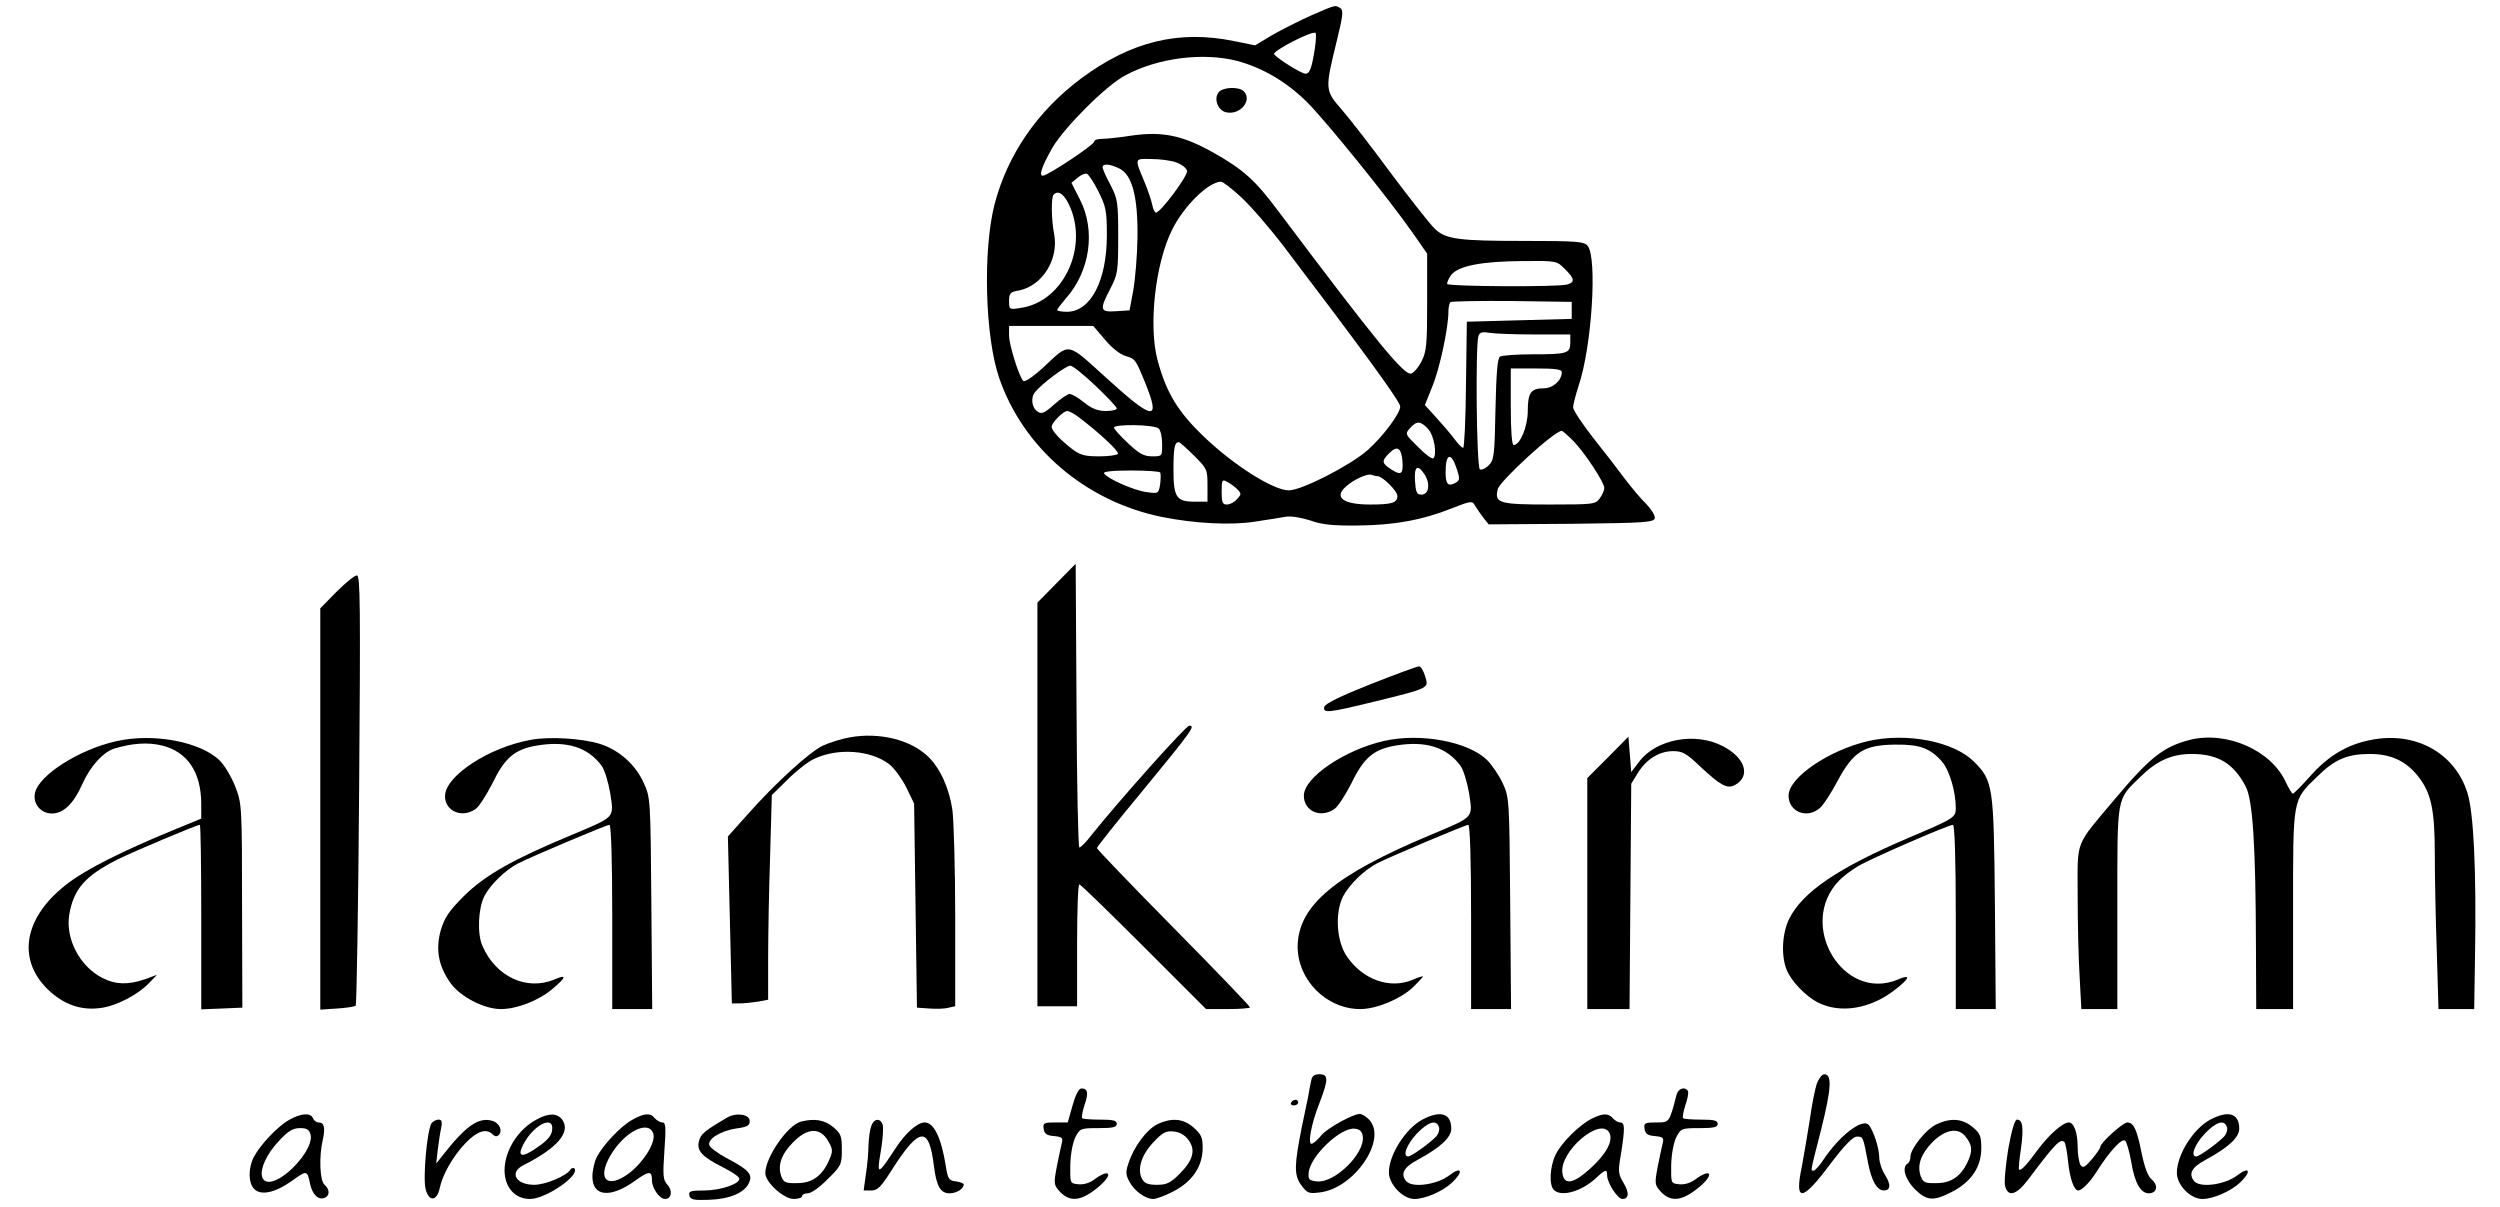 <svg xmlns="http://www.w3.org/2000/svg" width="882pt" height="426pt" viewBox="0 0 882 426" preserveAspectRatio="xMidYMid meet"><g transform="translate(0,426) scale(0.1,-0.1)" fill="#000000" stroke="none"><path d="M4627 4206 c-43 -19 -106 -51 -139 -70 l-60 -36 -74 15 c-195 40 -364 -1 -540 -132 -154 -115 -259 -268 -305 -443 -42 -163 -34 -467 16 -613 85 -248 305 -436 575 -491 115 -23 245 -30 330 -16 41 6 89 14 107 17 18 3 54 -3 85 -13 41 -15 80 -19 168 -18 128 1 228 19 333 61 67 26 71 27 81 9 6 -10 19 -29 29 -42 l19 -24 291 2 c263 3 292 5 295 20 2 9 -12 31 -30 50 -19 18 -52 58 -75 88 -22 30 -73 96 -112 145 -39 50 -71 98 -71 108 0 10 9 43 19 75 47 137 67 454 32 495 -12 15 -41 17 -225 17 -230 0 -275 6 -313 42 -14 12 -83 100 -153 193 -69 94 -149 197 -177 229 -59 68 -59 70 -16 245 21 86 23 105 12 112 -19 12 -14 13 -102 -25z m12 -116 c-11 -70 -18 -90 -33 -90 -15 0 -101 54 -111 69 -6 11 133 83 146 75 3 -2 2 -26 -2 -54z m-274 -45 c89 -24 173 -73 246 -145 68 -68 288 -340 374 -463 l50 -72 0 -170 c0 -150 -2 -175 -20 -210 -11 -22 -28 -41 -37 -43 -26 -5 -123 114 -465 569 -85 114 -125 150 -233 211 -107 60 -178 75 -285 60 -44 -7 -93 -12 -108 -12 -15 0 -27 -4 -27 -10 0 -11 -164 -120 -181 -120 -15 0 -2 36 34 99 44 74 190 220 257 255 115 62 274 82 395 51z m-215 -358 c19 -7 36 -20 38 -30 3 -17 -93 -147 -110 -147 -4 0 -10 12 -13 28 -3 15 -15 50 -26 77 -37 89 -38 85 22 84 30 0 70 -5 89 -12z m-200 -22 c45 -23 65 -101 63 -245 -1 -63 -8 -146 -15 -185 l-13 -70 -47 -3 c-58 -4 -60 5 -20 81 25 49 27 59 27 182 0 123 -2 133 -27 182 -16 29 -28 57 -28 63 0 14 26 12 60 -5z m-75 -80 c27 -54 30 -69 30 -155 0 -160 -57 -270 -141 -270 -19 0 -34 3 -34 6 0 4 14 22 31 42 85 96 105 239 49 348 l-30 59 22 18 c11 10 26 16 32 14 6 -1 25 -30 41 -62z m504 -21 c33 -30 102 -110 153 -177 276 -363 408 -544 408 -561 0 -25 -61 -106 -116 -155 -62 -54 -232 -141 -277 -141 -54 0 -192 87 -296 186 -94 89 -136 157 -167 273 -33 121 -8 344 52 462 41 82 126 166 171 168 6 1 39 -24 72 -55z m-610 -21 c75 -148 -14 -346 -166 -369 -43 -7 -43 -6 -43 24 0 27 4 32 34 37 83 16 142 110 125 199 -10 51 -11 130 -2 139 15 16 34 5 52 -30z m1752 -232 c35 -35 36 -47 7 -55 -34 -9 -416 -7 -422 2 -2 4 4 18 13 31 25 33 107 49 254 50 118 1 119 1 148 -28z m24 -146 l0 -30 -185 -5 -185 -5 -3 -222 c-1 -123 -6 -223 -10 -223 -5 0 -19 15 -32 33 -13 17 -42 51 -64 75 l-39 43 26 65 c26 62 57 207 57 264 0 15 3 30 7 34 4 3 102 5 217 4 l211 -3 0 -30z m-1647 -103 c24 -29 53 -52 73 -58 34 -10 35 -11 69 -94 56 -138 30 -135 -135 15 -145 131 -128 128 -225 38 -36 -33 -65 -52 -70 -47 -15 16 -50 127 -50 161 l0 33 148 0 149 0 41 -48z m1513 18 l129 0 0 -29 c0 -38 -11 -41 -133 -41 -56 0 -108 -4 -115 -8 -9 -6 -13 -57 -16 -186 -3 -163 -5 -179 -24 -198 -11 -11 -25 -17 -31 -14 -12 8 -16 441 -5 471 5 13 14 15 37 11 16 -3 87 -6 158 -6z m-1546 -181 c41 -39 75 -75 75 -80 0 -5 -17 -9 -39 -9 -27 0 -49 8 -76 30 -21 17 -44 30 -51 30 -8 0 -32 -17 -55 -37 -32 -29 -44 -35 -57 -26 -22 13 -27 50 -10 70 23 29 109 93 124 93 8 0 48 -32 89 -71z m1645 48 c0 -29 -31 -57 -64 -57 -45 0 -56 -16 -56 -79 0 -56 -27 -121 -50 -121 -6 0 -10 50 -10 135 l0 135 90 0 c66 0 90 -3 90 -13z m-1704 -159 c75 -57 143 -121 138 -129 -3 -5 -33 -9 -66 -9 -51 0 -67 4 -97 27 -40 31 -70 63 -71 77 0 14 41 56 55 56 7 0 25 -10 41 -22z m1232 -41 c21 -22 33 -89 19 -104 -4 -4 -29 14 -54 40 -46 45 -47 46 -28 67 23 26 37 25 63 -3z m-950 1 c7 -7 12 -31 12 -55 0 -43 0 -43 -35 -43 -29 0 -46 9 -85 46 -28 26 -50 51 -50 55 0 14 144 11 158 -3z m1464 -45 c41 -43 108 -145 108 -165 0 -8 -7 -24 -16 -36 -15 -21 -21 -22 -178 -22 -178 0 -194 5 -182 54 8 30 200 206 226 206 3 0 22 -17 42 -37z m-1340 -50 c46 -46 48 -49 48 -105 l0 -58 -44 0 c-66 0 -76 15 -76 114 0 76 4 96 19 96 3 0 27 -21 53 -47z m736 -21 c3 -46 -5 -51 -43 -26 -30 20 -31 28 -4 55 29 29 43 19 47 -29z m192 -28 c10 -30 10 -38 -1 -45 -29 -18 -39 -9 -39 34 0 69 20 74 40 11z m-114 -18 c21 -33 15 -71 -11 -71 -17 0 -20 8 -23 48 -3 52 9 61 34 23z m-933 7 c3 -5 2 -23 0 -42 -6 -33 -6 -33 -49 -27 -44 6 -137 47 -149 66 -4 6 28 10 94 10 55 0 102 -3 104 -7z m767 -13 c17 0 70 -52 70 -70 0 -24 -19 -30 -96 -30 -95 0 -129 25 -86 63 27 25 76 47 90 42 8 -3 17 -5 22 -5z m-495 -46 c15 -15 15 -18 -1 -35 -9 -11 -25 -19 -36 -19 -15 0 -18 8 -18 45 0 42 2 45 19 35 11 -5 27 -17 36 -26z"></path><path d="M4300 3935 c-19 -22 -4 -64 25 -71 49 -12 95 42 63 74 -17 17 -73 15 -88 -3z"></path><path d="M3728 2203 l-68 -69 0 -712 0 -712 70 0 70 0 0 215 c0 118 3 215 8 215 4 0 106 -99 227 -220 l220 -220 77 0 c43 0 78 3 78 6 0 4 -121 130 -270 281 -148 150 -270 277 -270 281 0 4 72 95 161 202 176 214 187 230 165 230 -12 0 -245 -261 -346 -387 -18 -24 -37 -43 -42 -43 -4 0 -9 225 -10 500 l-3 501 -67 -68z"></path><path d="M1187 2172 l-57 -58 0 -708 0 -708 60 4 c33 2 62 7 65 10 3 3 9 346 12 762 5 655 4 756 -8 756 -8 0 -40 -26 -72 -58z"></path><path d="M4835 1846 c-106 -42 -161 -69 -163 -80 -5 -23 14 -21 174 18 199 49 195 47 182 90 -6 20 -16 36 -22 35 -6 0 -83 -28 -171 -63z"></path><path d="M3000 1659 c-30 -5 -74 -19 -98 -30 -48 -24 -165 -130 -266 -244 l-68 -76 7 -294 7 -295 27 0 c14 0 43 3 64 6 l37 7 0 147 c0 81 3 243 7 361 l6 214 56 55 c31 31 73 64 94 73 82 39 199 31 264 -19 17 -13 44 -50 60 -81 l28 -58 5 -360 5 -360 44 -3 c25 -2 55 -1 68 3 l23 5 0 313 c0 171 -5 343 -10 380 -11 76 -44 149 -87 189 -61 58 -169 85 -273 67z"></path><path d="M410 1645 c-130 -29 -270 -118 -286 -180 -10 -39 19 -75 59 -75 41 0 77 35 107 103 28 63 73 113 113 126 63 19 118 23 168 11 90 -22 139 -94 139 -207 l0 -51 -102 -42 c-175 -72 -300 -135 -364 -183 -158 -117 -188 -268 -75 -378 55 -53 117 -75 187 -65 55 7 131 47 170 88 l28 29 -43 -16 c-59 -20 -104 -19 -150 5 -79 40 -130 137 -117 221 15 92 56 139 171 197 59 29 279 122 290 122 3 0 5 -146 5 -325 l0 -326 73 3 72 3 -1 360 c0 353 -1 361 -24 420 -13 33 -37 74 -54 91 -67 67 -235 99 -366 69z"></path><path d="M1873 1650 c-149 -27 -303 -128 -303 -199 0 -53 60 -79 108 -45 12 8 38 49 59 90 44 91 79 121 159 134 103 17 178 -6 226 -71 11 -14 24 -58 31 -98 13 -88 20 -81 -137 -147 -207 -86 -305 -142 -378 -214 -54 -54 -69 -76 -83 -122 -19 -68 -8 -127 35 -187 35 -48 118 -91 177 -91 56 0 132 29 182 71 50 42 52 53 6 33 -97 -40 -206 10 -253 119 -19 43 -15 132 7 176 21 40 74 92 119 115 47 24 312 136 322 136 6 0 10 -118 10 -325 l0 -325 71 0 70 0 -3 373 c-3 368 -3 373 -27 425 -29 65 -88 117 -156 138 -63 19 -175 26 -242 14z"></path><path d="M4883 1646 c-140 -32 -283 -129 -283 -193 0 -55 59 -81 108 -47 13 9 39 50 60 91 44 91 79 120 158 133 103 17 178 -6 226 -71 11 -14 24 -58 31 -98 13 -88 20 -81 -137 -147 -337 -141 -466 -249 -468 -393 0 -119 102 -221 221 -221 56 0 139 34 184 75 20 20 37 37 37 40 0 2 -17 -3 -37 -12 -79 -33 -174 0 -230 81 -38 53 -44 154 -15 213 22 42 74 93 120 117 47 24 312 136 322 136 6 0 10 -118 10 -325 l0 -325 71 0 70 0 -3 373 c-3 364 -3 373 -26 423 -13 28 -38 65 -56 83 -67 65 -235 96 -363 67z"></path><path d="M5673 1588 l-73 -73 0 -408 0 -407 75 0 74 0 3 398 3 397 24 39 c30 48 75 76 124 76 33 0 47 -8 95 -54 72 -67 95 -80 122 -66 58 31 38 97 -43 138 -96 50 -234 24 -293 -54 l-29 -38 -5 63 -5 62 -72 -73z"></path><path d="M6593 1646 c-140 -32 -283 -129 -283 -193 0 -56 63 -83 109 -45 12 9 41 53 64 97 56 104 93 127 205 128 86 1 123 -13 165 -62 25 -30 47 -105 47 -161 0 -34 -4 -37 -167 -106 -248 -106 -373 -190 -421 -286 -25 -52 -29 -131 -8 -181 16 -39 66 -91 108 -113 79 -41 186 -24 272 43 55 42 59 58 11 37 -193 -80 -356 194 -207 349 14 15 45 38 67 51 45 27 319 146 335 146 6 0 10 -118 10 -325 l0 -325 71 0 70 0 -3 373 c-4 417 -6 432 -75 501 -71 70 -235 102 -370 72z"></path><path d="M7727 1650 c-94 -24 -141 -61 -264 -207 -146 -174 -133 -141 -133 -343 0 -96 3 -226 7 -287 l6 -113 64 0 63 0 0 358 c0 402 -4 378 82 462 57 56 110 80 180 80 93 0 148 -33 191 -115 25 -48 35 -209 36 -562 l1 -223 65 0 65 0 0 350 c0 399 -3 385 87 472 60 59 105 78 183 78 73 0 125 -23 168 -75 49 -60 62 -119 62 -279 0 -77 3 -232 7 -343 l6 -203 63 0 63 0 3 193 c5 295 -5 502 -27 570 -44 140 -182 217 -338 187 -86 -16 -154 -57 -218 -130 -30 -33 -56 -60 -60 -60 -3 0 -14 18 -24 39 -50 113 -208 183 -338 151z"></path><path d="M4626 448 c-3 -13 -8 -39 -11 -58 -4 -19 -14 -66 -22 -105 -27 -136 -28 -170 -3 -205 21 -29 27 -32 65 -27 121 13 239 184 177 255 -11 12 -26 22 -35 22 -24 0 -116 -51 -135 -75 -9 -11 -23 -25 -31 -29 -20 -13 -7 65 25 145 31 81 31 99 -1 99 -18 0 -26 -6 -29 -22z m182 -198 c7 -60 -99 -164 -161 -158 -28 3 -32 6 -30 30 4 58 113 162 163 156 18 -2 26 -10 28 -28z"></path><path d="M6410 438 c-6 -18 -18 -76 -25 -128 -8 -52 -21 -126 -28 -165 -27 -128 0 -126 100 8 50 66 80 97 94 97 22 0 22 1 39 -90 12 -65 32 -100 56 -100 24 0 26 20 5 54 -12 18 -21 46 -21 62 0 34 -22 100 -38 116 -23 23 -104 -40 -160 -125 -13 -20 -29 -37 -33 -37 -12 0 -14 -12 27 149 35 141 38 191 10 191 -8 0 -19 -15 -26 -32z"></path><path d="M3784 360 l-17 -60 -44 0 c-40 0 -44 -2 -41 -22 2 -18 11 -24 36 -26 29 -3 33 -6 28 -25 -3 -12 -11 -50 -18 -85 -11 -59 -10 -63 12 -87 37 -39 79 -32 143 24 46 42 29 58 -22 20 -17 -13 -39 -19 -57 -17 -29 3 -29 3 -28 69 1 39 9 79 18 97 16 31 19 32 81 32 51 0 65 3 65 15 0 12 -13 15 -58 15 -32 0 -61 2 -64 5 -3 3 1 24 8 46 15 43 12 59 -11 59 -9 0 -21 -24 -31 -60z"></path><path d="M5915 398 c-26 -100 -25 -98 -72 -98 -40 0 -44 -2 -41 -22 2 -18 11 -24 36 -26 29 -3 33 -6 28 -25 -3 -12 -11 -50 -18 -85 -11 -59 -10 -63 12 -87 37 -39 79 -32 143 24 46 42 29 58 -22 20 -17 -13 -39 -19 -57 -17 -29 3 -29 3 -28 69 1 39 9 79 18 97 16 31 19 32 81 32 51 0 65 3 65 15 0 12 -13 15 -58 15 -32 0 -61 2 -64 5 -3 3 1 24 8 46 8 22 12 45 9 50 -11 17 -34 9 -40 -13z"></path><path d="M4555 370 c-3 -5 1 -10 9 -10 9 0 16 5 16 10 0 6 -4 10 -9 10 -6 0 -13 -4 -16 -10z"></path><path d="M1020 309 c-41 -23 -103 -89 -125 -132 -20 -40 -19 -91 2 -112 24 -24 74 -13 133 29 53 38 54 38 64 -11 8 -37 29 -58 51 -49 19 7 19 30 0 46 -17 14 -20 101 -6 160 9 41 5 60 -15 60 -8 0 -17 7 -20 15 -8 20 -42 18 -84 -6z m76 -53 c7 -31 -31 -92 -84 -135 -103 -81 -123 14 -25 117 30 32 47 42 71 42 25 0 33 -5 38 -24z"></path><path d="M1896 312 c-68 -35 -116 -111 -116 -182 1 -60 37 -100 90 -100 56 0 179 85 156 108 -4 3 -10 1 -14 -5 -14 -22 -88 -53 -127 -53 -66 0 -90 44 -37 70 119 60 166 116 136 159 -17 24 -47 25 -88 3z m52 -39 c-2 -19 -17 -37 -51 -60 -55 -39 -74 -36 -51 9 36 70 109 106 102 51z"></path><path d="M2230 309 c-41 -23 -103 -89 -125 -132 -8 -16 -15 -47 -15 -68 0 -71 64 -77 150 -15 50 36 60 36 60 2 0 -28 27 -66 46 -66 23 0 28 29 9 50 -16 17 -17 32 -11 120 6 83 5 100 -7 100 -8 0 -20 7 -27 15 -16 20 -37 18 -80 -6z m75 -49 c9 -30 -33 -98 -84 -138 -78 -59 -117 -23 -67 62 49 84 135 127 151 76z"></path><path d="M2565 317 c-80 -47 -93 -58 -99 -83 -9 -34 11 -55 84 -92 30 -15 56 -32 58 -39 5 -19 -65 -43 -125 -43 -47 0 -54 -3 -51 -17 3 -15 14 -18 67 -16 73 2 127 24 143 59 15 31 0 47 -80 89 -31 17 -58 37 -60 46 -4 22 42 50 97 58 37 5 46 10 46 26 0 24 -48 31 -80 12z"></path><path d="M5018 310 c-59 -32 -118 -124 -118 -186 0 -42 49 -94 90 -94 38 0 100 27 133 58 41 39 34 59 -9 26 -44 -34 -132 -46 -153 -21 -21 26 -9 49 42 76 79 43 117 78 117 109 0 54 -38 66 -102 32z m58 -25 c4 -8 0 -23 -7 -32 -18 -21 -89 -73 -101 -73 -21 0 -5 43 30 80 40 42 69 51 78 25z"></path><path d="M5615 313 c-43 -22 -104 -82 -126 -125 -21 -42 -25 -108 -7 -126 26 -26 98 -6 150 43 32 30 38 31 38 8 0 -26 37 -83 54 -83 23 0 25 23 3 58 -18 31 -19 40 -8 102 14 90 14 110 -3 110 -7 0 -19 7 -26 15 -15 18 -36 18 -75 -2z m63 -50 c14 -28 -11 -75 -69 -127 -60 -54 -92 -58 -97 -13 -9 77 136 199 166 140z"></path><path d="M7798 310 c-60 -32 -118 -124 -118 -188 0 -43 48 -92 90 -92 38 0 100 27 133 58 41 39 34 59 -9 26 -44 -34 -132 -46 -153 -21 -21 26 -9 49 42 76 79 43 117 78 117 109 0 54 -38 66 -102 32z m58 -25 c4 -8 0 -23 -7 -32 -18 -21 -89 -73 -101 -73 -21 0 -5 43 30 80 40 42 69 51 78 25z"></path><path d="M1523 298 c-16 -21 -32 -196 -21 -235 12 -43 39 -41 49 4 10 49 47 114 92 161 41 42 73 52 95 30 8 -8 15 -9 22 -2 14 14 2 42 -21 49 -49 16 -95 -16 -177 -121 l-23 -29 5 45 c3 25 8 60 12 78 5 25 3 32 -9 32 -8 0 -19 -6 -24 -12z"></path><path d="M2826 303 c-47 -12 -126 -126 -126 -182 0 -32 65 -91 100 -91 17 0 30 5 30 10 0 6 9 10 20 10 12 0 43 22 70 50 48 47 50 52 50 104 0 48 -3 57 -31 80 -30 25 -65 31 -113 19z m96 -69 c16 -28 17 -35 4 -65 -24 -56 -59 -83 -113 -83 -42 -1 -48 2 -57 25 -13 39 1 78 44 121 50 50 94 51 122 2z"></path><path d="M3074 288 c-5 -13 -9 -43 -10 -68 0 -25 -4 -71 -9 -102 l-8 -58 27 0 c22 0 34 12 72 72 98 154 132 157 149 13 9 -70 23 -95 55 -95 25 0 50 16 50 31 0 4 -12 9 -27 11 -25 3 -29 8 -36 53 -16 101 -42 155 -75 155 -26 0 -69 -39 -103 -92 -19 -29 -39 -59 -46 -66 -16 -17 -17 -9 -3 73 5 33 7 68 4 77 -8 25 -31 22 -40 -4z"></path><path d="M4082 293 c-36 -18 -81 -77 -100 -135 -11 -31 -11 -42 2 -66 17 -33 56 -62 85 -62 10 0 43 12 71 27 66 34 102 87 103 151 0 39 -4 49 -32 74 -36 32 -78 36 -129 11z m111 -55 c26 -35 17 -71 -32 -120 -32 -32 -46 -38 -79 -38 -32 0 -44 5 -53 21 -18 34 -2 85 41 130 32 34 44 40 71 37 21 -2 39 -12 52 -30z"></path><path d="M6831 293 c-37 -18 -91 -86 -91 -114 0 -10 -4 -21 -10 -24 -21 -13 -9 -55 25 -90 43 -42 66 -44 133 -9 67 35 102 87 102 153 0 43 -4 53 -31 75 -36 30 -78 33 -128 9z m101 -40 c25 -29 28 -51 13 -85 -23 -55 -59 -82 -112 -82 -42 -1 -48 2 -57 25 -13 39 1 78 43 121 43 42 87 51 113 21z"></path><path d="M7085 206 c-9 -58 -15 -116 -11 -130 10 -41 40 -32 81 22 93 124 114 147 128 133 4 -4 10 -35 13 -67 6 -61 21 -104 36 -104 13 0 42 30 64 65 47 74 91 122 102 110 5 -5 15 -39 21 -74 12 -74 33 -111 62 -111 28 0 35 27 11 48 -14 11 -26 43 -37 97 -16 81 -28 105 -50 105 -15 0 -95 -72 -95 -86 0 -5 -14 -25 -30 -44 -25 -29 -31 -32 -40 -20 -5 8 -10 37 -10 63 0 50 -13 87 -31 87 -22 0 -71 -44 -111 -98 -40 -55 -59 -74 -65 -68 -2 2 1 35 7 74 10 74 6 102 -14 102 -8 0 -19 -38 -31 -104z"></path></g></svg>